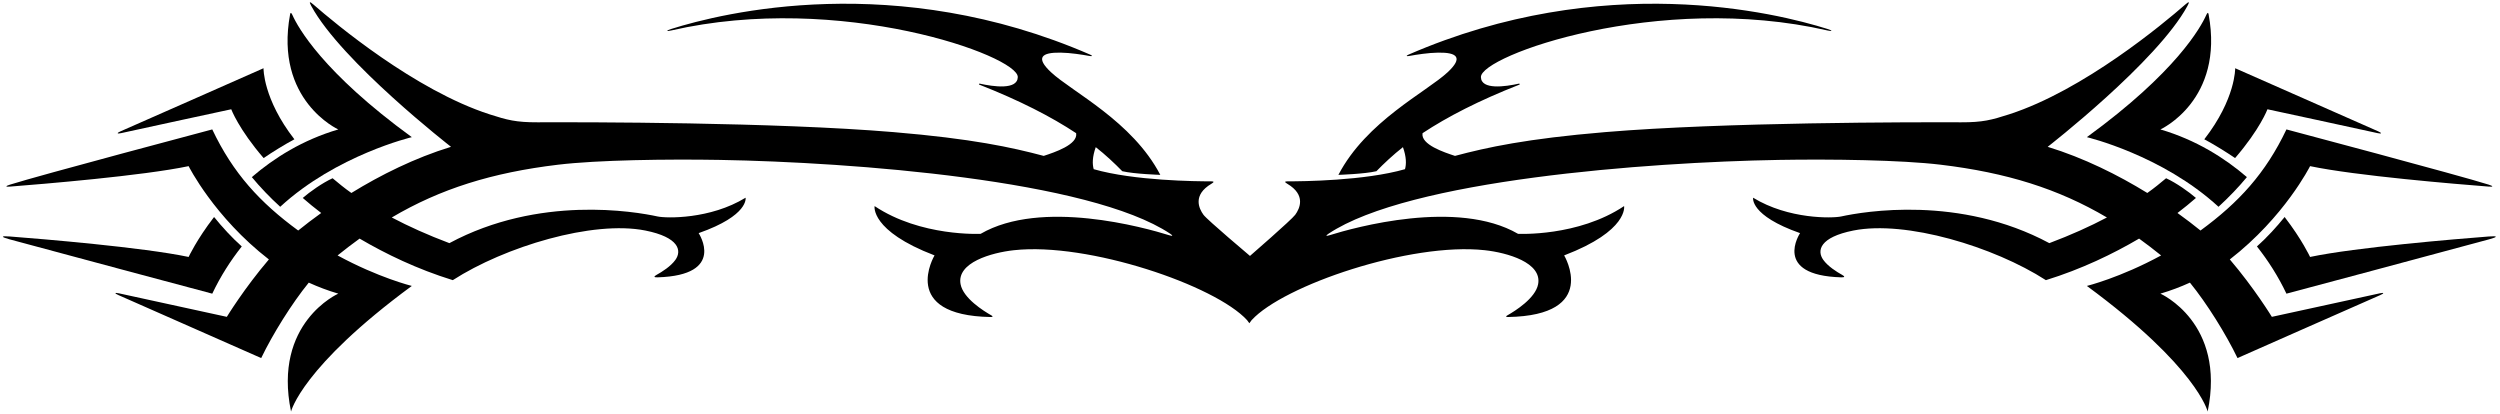 <?xml version="1.0" encoding="UTF-8"?>
<svg xmlns="http://www.w3.org/2000/svg" xmlns:xlink="http://www.w3.org/1999/xlink" width="555pt" height="92pt" viewBox="0 0 555 92" version="1.1">
<g id="surface1">
<path style=" stroke:none;fill-rule:nonzero;fill:rgb(0%,0%,0%);fill-opacity:1;" d="M 552.5 52.5 C 545.285 53.059 523.016 54.902 512.836 57.043 C 512.836 57.043 511.035 53.164 507.184 48.176 C 505.426 50.363 503.242 52.746 501.039 54.711 C 503.508 57.832 505.742 61.309 507.59 65.195 C 507.59 65.195 546.938 54.691 552.578 53.133 C 554.59 52.582 554.578 52.34 552.5 52.5 "/>
<path style=" stroke:none;fill-rule:nonzero;fill:rgb(0%,0%,0%);fill-opacity:1;" d="M 496.188 35.09 C 501.73 28.672 503.375 24.258 503.375 24.258 C 503.375 24.258 524.559 28.82 527.816 29.555 C 528.77 29.77 528.844 29.543 527.953 29.156 C 524.254 27.547 496.211 15.148 496.211 15.148 C 496.211 15.148 496.34 21.93 489.355 30.922 C 491.504 32.066 494.27 33.777 496.188 35.09 "/>
<path style=" stroke:none;fill-rule:nonzero;fill:rgb(0%,0%,0%);fill-opacity:1;" d="M 463.285 30.449 C 463.285 30.449 480.02 34.422 492.504 45.906 C 494.809 43.801 496.926 41.594 498.809 39.32 C 493.852 35.051 487.5 31.055 479.609 28.734 C 479.609 28.734 493.836 22.289 490.312 3.195 C 490.227 2.73 490.051 2.754 489.801 3.312 C 488.59 6.035 483.109 16.027 463.285 30.449 "/>
<path style=" stroke:none;fill-rule:nonzero;fill:rgb(0%,0%,0%);fill-opacity:1;" d="M 53.672 54.711 C 51.465 52.746 49.285 50.363 47.523 48.176 C 43.672 53.164 41.875 57.043 41.875 57.043 C 31.695 54.902 9.426 53.059 2.211 52.5 C 0.133 52.34 0.121 52.582 2.129 53.133 C 7.773 54.691 47.121 65.195 47.121 65.195 C 48.965 61.309 51.203 57.832 53.672 54.711 "/>
<path style=" stroke:none;fill-rule:nonzero;fill:rgb(0%,0%,0%);fill-opacity:1;" d="M 26.895 29.555 C 30.152 28.82 51.336 24.258 51.336 24.258 C 51.336 24.258 52.98 28.672 58.523 35.09 C 60.441 33.777 63.207 32.066 65.355 30.922 C 58.371 21.93 58.5 15.148 58.5 15.148 C 58.5 15.148 30.457 27.547 26.754 29.156 C 25.867 29.543 25.941 29.77 26.895 29.555 "/>
<path style=" stroke:none;fill-rule:nonzero;fill:rgb(0%,0%,0%);fill-opacity:1;" d="M 75.102 28.734 C 67.211 31.055 60.859 35.051 55.902 39.32 C 57.785 41.594 59.898 43.801 62.203 45.906 C 74.688 34.422 91.422 30.449 91.422 30.449 C 71.602 16.027 66.121 6.035 64.906 3.312 C 64.656 2.754 64.48 2.73 64.398 3.195 C 60.875 22.289 75.102 28.734 75.102 28.734 "/>
<path style=" stroke:none;fill-rule:nonzero;fill:rgb(0%,0%,0%);fill-opacity:1;" d="M 528.312 65.117 C 525.664 65.699 504.352 70.34 504.352 70.34 C 504.352 70.34 500.469 63.973 495.02 57.594 C 507.184 48.176 512.836 36.883 512.836 36.883 C 523.012 39.023 545.277 40.863 552.496 41.426 C 553.59 41.512 553.523 41.32 552.484 40.988 C 546.121 38.961 507.59 28.73 507.59 28.73 C 502.961 38.48 497.004 44.957 488.508 51.176 C 486.977 49.93 485.262 48.621 483.402 47.285 C 484.938 46.125 486.156 45.102 487.5 43.945 C 485.961 42.609 483.145 40.602 480.875 39.57 C 479.535 40.684 478.289 41.727 476.703 42.84 C 470.219 38.848 462.629 35.059 454.586 32.594 C 454.586 32.594 478.883 13.711 485.598 1.34 C 486.137 0.348 486.031 0.223 485.094 1.039 C 480.422 5.117 462.602 20.031 446.023 25.383 C 442.125 26.641 440.133 27.168 435.375 27.152 C 424.68 27.113 382.789 27.113 356.352 29.328 C 338.879 30.793 330.102 32.719 323.008 34.609 C 320.613 33.824 315.371 32.102 315.805 29.566 C 321.336 25.91 328.332 22.316 337.301 18.789 C 337.461 18.727 337.371 18.531 337.188 18.57 C 334.191 19.234 328.824 20.012 328.762 17.117 C 328.652 12.367 368.238 -1.832 405.688 6.762 C 406.852 7.031 406.879 6.801 405.73 6.438 C 394.242 2.809 355.879 -6.637 312.688 12.129 C 312.086 12.391 312.219 12.543 312.871 12.422 C 314.484 12.125 317.066 11.719 319.25 11.684 C 323.547 11.617 324.836 12.805 321.395 16.023 C 316.719 20.395 303.34 26.898 297.125 38.82 C 297.125 38.82 302.938 38.633 305.562 38.008 C 307.195 36.328 309.324 34.328 311.453 32.668 C 312.227 34.844 312.227 36.43 311.91 37.559 C 302.93 40.133 289.203 40.262 285.812 40.258 C 285.145 40.258 285.16 40.434 285.785 40.801 C 289.969 43.281 288.562 46.281 287.535 47.688 C 286.719 48.805 277.496 56.816 277.496 56.816 C 277.496 56.816 267.992 48.805 267.176 47.688 C 266.145 46.281 264.742 43.281 268.926 40.801 C 269.547 40.434 269.566 40.258 268.895 40.258 C 265.508 40.262 251.777 40.133 242.801 37.559 C 242.484 36.43 242.48 34.844 243.258 32.668 C 245.387 34.328 247.512 36.328 249.145 38.008 C 251.77 38.633 257.586 38.82 257.586 38.82 C 251.367 26.898 237.988 20.395 233.312 16.023 C 229.875 12.805 231.164 11.617 235.461 11.684 C 237.641 11.719 240.227 12.125 241.84 12.422 C 242.492 12.543 242.625 12.391 242.023 12.129 C 198.832 -6.637 160.469 2.809 148.977 6.438 C 147.828 6.801 147.855 7.031 149.023 6.762 C 186.473 -1.832 226.055 12.367 225.949 17.117 C 225.883 20.012 220.52 19.234 217.52 18.57 C 217.34 18.531 217.25 18.727 217.406 18.789 C 226.379 22.316 233.371 25.91 238.906 29.566 C 239.336 32.102 234.094 33.824 231.703 34.609 C 224.609 32.719 215.828 30.793 198.359 29.328 C 171.922 27.113 130.027 27.113 119.336 27.152 C 114.578 27.168 112.586 26.641 108.688 25.383 C 92.109 20.031 74.289 5.117 69.617 1.039 C 68.68 0.223 68.57 0.348 69.109 1.34 C 75.828 13.711 100.125 32.594 100.125 32.594 C 92.082 35.059 84.492 38.848 78.004 42.84 C 76.418 41.727 75.172 40.684 73.836 39.57 C 71.566 40.602 68.75 42.609 67.211 43.945 C 68.551 45.102 69.77 46.125 71.309 47.285 C 69.449 48.621 67.734 49.93 66.199 51.176 C 57.707 44.957 51.746 38.48 47.121 28.73 C 47.121 28.73 8.59 38.961 2.223 40.988 C 1.184 41.32 1.121 41.512 2.211 41.426 C 9.43 40.863 31.695 39.023 41.875 36.883 C 41.875 36.883 47.523 48.176 59.691 57.594 C 54.242 63.973 50.355 70.34 50.355 70.34 C 50.355 70.34 29.047 65.699 26.398 65.117 C 25.383 64.898 25.402 65.121 26.297 65.512 C 30.691 67.426 57.984 79.492 57.984 79.492 C 60.559 74.145 64.762 67.395 68.547 62.742 C 70.602 63.68 72.781 64.508 75.102 65.191 C 75.102 65.191 60.527 71.625 64.609 91.359 C 64.609 91.359 66.941 81.492 91.422 63.477 C 91.422 63.477 84.023 61.652 74.945 56.707 C 76.578 55.387 78.203 54.145 79.832 52.969 C 85.621 56.371 92.586 59.738 100.52 62.195 C 112.062 54.754 131.602 48.859 143.258 51.176 C 150.746 52.668 151.402 55.637 149.945 57.684 C 148.922 59.121 146.969 60.352 145.75 61.027 C 145.094 61.391 145.145 61.594 145.961 61.57 C 161.34 61.125 155.098 51.754 155.098 51.754 C 166.32 47.824 165.52 43.891 165.52 43.891 C 157.648 48.715 147.883 48.469 145.98 48.055 C 140.973 46.965 119.691 43.277 99.762 53.977 C 94.957 52.172 90.723 50.258 86.973 48.281 C 97.793 41.895 109.273 38.32 123.879 36.566 C 132.68 35.512 148.137 35.297 159.836 35.5 C 189.168 36.016 241.879 39.961 259.773 51.879 C 260.496 52.359 260.344 52.469 259.516 52.211 C 254.078 50.516 231.172 44.105 217.703 51.91 C 217.703 51.91 204.398 52.594 194.16 45.75 C 194.16 45.75 193.137 51.227 207.469 56.699 C 207.469 56.699 199.492 70.035 219.961 70.379 C 220.469 70.387 220.43 70.207 220.082 70.012 C 218.328 69.023 213.832 66.207 213.246 63.086 C 212.348 58.277 220.117 56.094 225.082 55.547 C 241.59 53.73 269.828 63.367 276.855 71.078 L 277.355 71.758 L 277.855 71.078 C 284.883 63.367 313.121 53.73 329.629 55.547 C 334.59 56.094 342.363 58.277 341.465 63.086 C 340.879 66.207 336.379 69.023 334.629 70.012 C 334.281 70.207 334.242 70.387 334.75 70.379 C 355.219 70.035 347.242 56.699 347.242 56.699 C 361.574 51.227 360.551 45.75 360.551 45.75 C 350.312 52.594 337.004 51.91 337.004 51.91 C 323.539 44.105 300.629 50.516 295.191 52.211 C 294.367 52.469 294.215 52.359 294.938 51.879 C 312.828 39.961 365.539 36.016 394.875 35.5 C 406.574 35.297 422.031 35.512 430.828 36.566 C 445.438 38.32 456.914 41.895 467.738 48.281 C 463.988 50.258 459.754 52.172 454.949 53.977 C 435.016 43.277 413.738 46.965 408.73 48.055 C 406.828 48.469 397.059 48.715 389.191 43.891 C 389.191 43.891 388.391 47.824 399.613 51.754 C 399.613 51.754 393.371 61.125 408.75 61.57 C 409.562 61.594 409.617 61.391 408.961 61.027 C 407.742 60.352 405.785 59.121 404.766 57.684 C 403.305 55.637 403.965 52.668 411.453 51.176 C 423.109 48.859 442.645 54.754 454.188 62.195 C 462.121 59.738 469.09 56.371 474.879 52.969 C 476.508 54.145 478.133 55.387 479.766 56.707 C 470.684 61.652 463.285 63.477 463.285 63.477 C 487.77 81.492 490.102 91.359 490.102 91.359 C 494.18 71.625 479.609 65.191 479.609 65.191 C 481.926 64.508 484.105 63.68 486.164 62.742 C 489.949 67.395 494.148 74.145 496.727 79.492 C 496.727 79.492 524.016 67.426 528.414 65.512 C 529.309 65.121 529.324 64.898 528.312 65.117 "/>
</g>
</svg>
